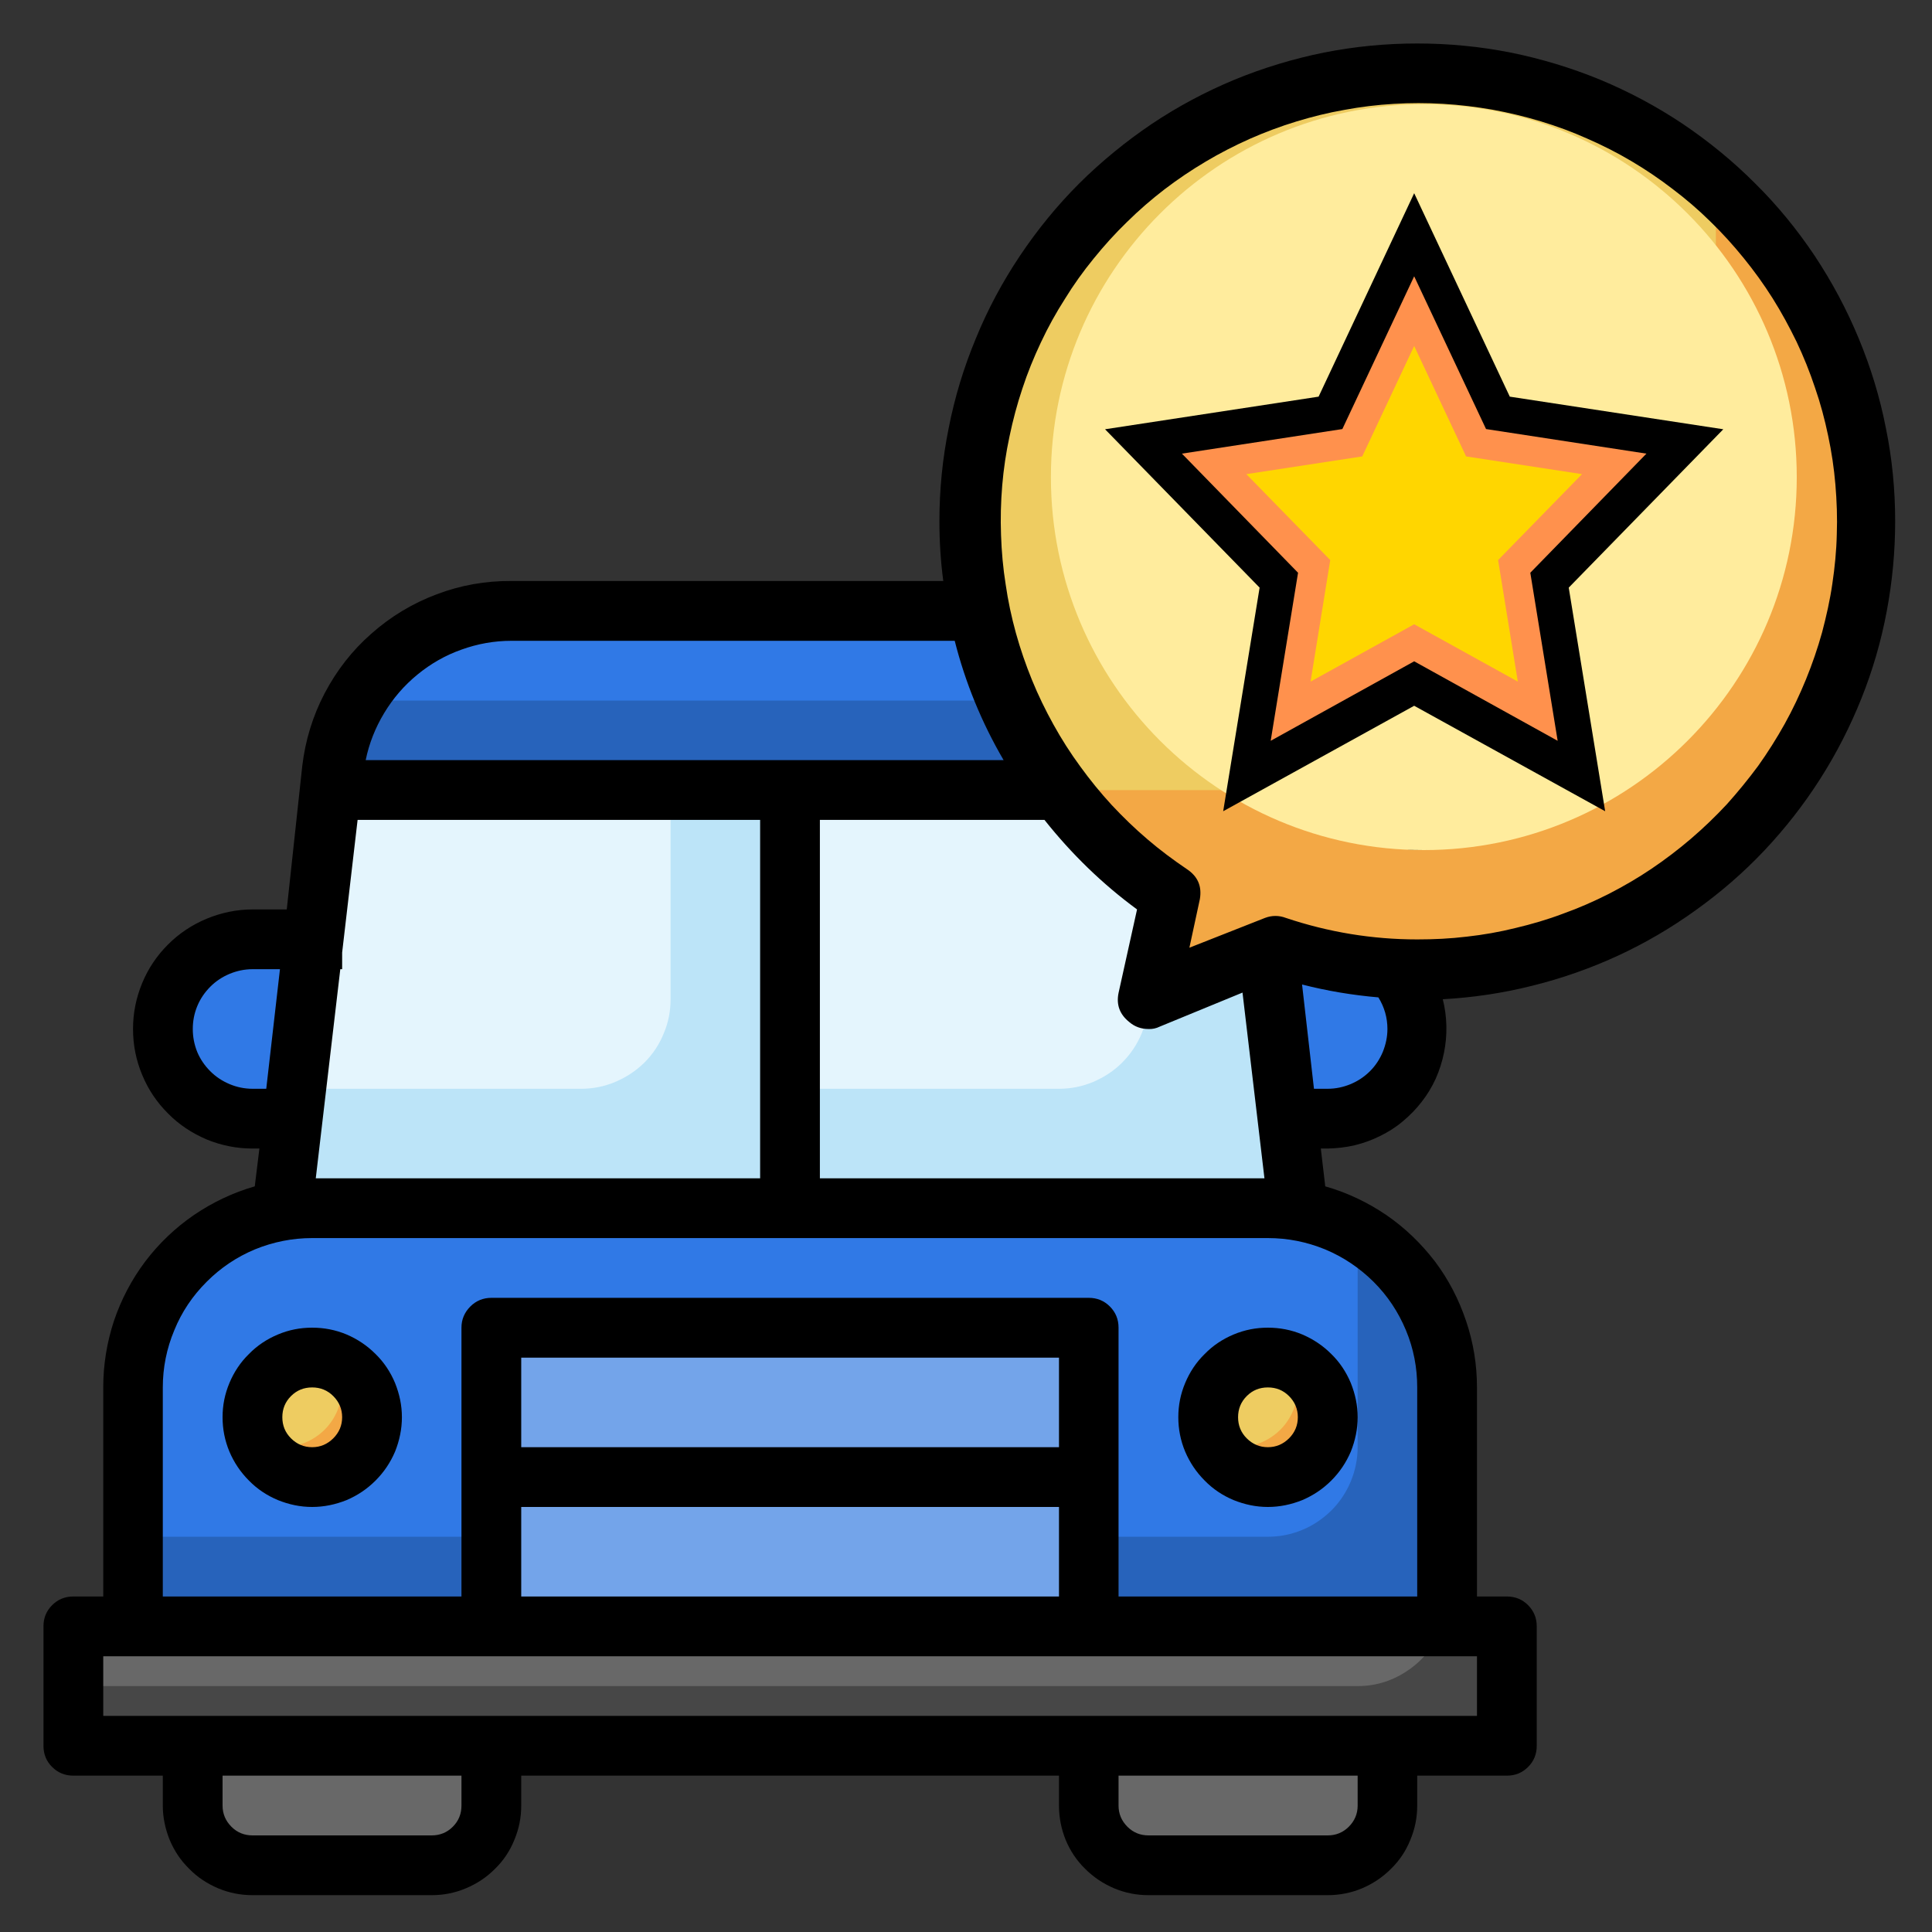 <svg xmlns="http://www.w3.org/2000/svg" xmlns:xlink="http://www.w3.org/1999/xlink" width="50" zoomAndPan="magnify" viewBox="0 0 37.5 37.5" height="50" preserveAspectRatio="xMidYMid meet" version="1.0"><rect x="0" y="0" width="37.5" height="37.5" fill="#333333" stroke="none"/><defs><clipPath id="de22ebed2f"><path d="M 18 1 L 36.844 1 L 36.844 20 L 18 20 Z M 18 1 " clip-rule="nonzero"/></clipPath><clipPath id="8723e31c1d"><path d="M 3 33 L 10 33 L 10 36.844 L 3 36.844 Z M 3 33 " clip-rule="nonzero"/></clipPath><clipPath id="80915249f9"><path d="M 21 33 L 27 33 L 27 36.844 L 21 36.844 Z M 21 33 " clip-rule="nonzero"/></clipPath><clipPath id="2e663d85d2"><path d="M 0.844 0.844 L 36.844 0.844 L 36.844 36.844 L 0.844 36.844 Z M 0.844 0.844 " clip-rule="nonzero"/></clipPath><clipPath id="0c85c759ae"><path d="M 20.398 2.023 L 34.875 2.023 L 34.875 16.5 L 20.398 16.5 Z M 20.398 2.023 " clip-rule="nonzero"/></clipPath><clipPath id="29b1532061"><path d="M 27.637 2.023 C 23.641 2.023 20.398 5.266 20.398 9.262 C 20.398 13.258 23.641 16.5 27.637 16.5 C 31.633 16.5 34.875 13.258 34.875 9.262 C 34.875 5.266 31.633 2.023 27.637 2.023 Z M 27.637 2.023 " clip-rule="nonzero"/></clipPath><clipPath id="9a03d84ae4"><path d="M 21.449 3.75 L 33.449 3.75 L 33.449 15.75 L 21.449 15.75 Z M 21.449 3.75 " clip-rule="nonzero"/></clipPath></defs><path fill="#bce4f8" d="M 6.059 23.453 L 24.609 23.453 C 24.805 23.453 25 23.473 25.191 23.508 L 24.199 14.934 C 24.148 14.508 24.027 14.105 23.828 13.727 C 23.629 13.348 23.371 13.016 23.051 12.73 C 22.727 12.445 22.367 12.23 21.965 12.078 C 21.562 11.93 21.148 11.855 20.723 11.855 L 9.926 11.855 C 9.5 11.855 9.082 11.93 8.684 12.078 C 8.281 12.23 7.918 12.445 7.598 12.73 C 7.277 13.016 7.02 13.348 6.82 13.727 C 6.621 14.105 6.496 14.508 6.449 14.934 L 5.531 23.496 C 5.707 23.469 5.883 23.453 6.059 23.453 Z M 6.059 23.453 " fill-opacity="1" fill-rule="nonzero"/><path fill="#3079e6" d="M 6.105 18.234 L 4.902 18.234 C 4.672 18.234 4.449 18.277 4.234 18.367 C 4.023 18.453 3.832 18.582 3.672 18.742 C 3.508 18.906 3.383 19.094 3.293 19.309 C 3.207 19.52 3.16 19.742 3.16 19.973 C 3.16 20.203 3.207 20.426 3.293 20.637 C 3.383 20.852 3.508 21.039 3.672 21.203 C 3.832 21.367 4.023 21.492 4.234 21.578 C 4.449 21.668 4.672 21.711 4.902 21.711 L 5.723 21.711 Z M 6.105 18.234 " fill-opacity="1" fill-rule="nonzero"/><path fill="#3079e6" d="M 25.77 18.234 L 24.609 18.234 L 25.016 21.711 L 25.77 21.711 C 26 21.711 26.223 21.668 26.438 21.578 C 26.648 21.492 26.836 21.367 27 21.203 C 27.164 21.039 27.289 20.852 27.375 20.637 C 27.465 20.426 27.508 20.203 27.508 19.973 C 27.508 19.742 27.465 19.52 27.375 19.309 C 27.289 19.094 27.164 18.906 27 18.742 C 26.836 18.582 26.648 18.453 26.438 18.367 C 26.223 18.277 26 18.234 25.77 18.234 Z M 25.77 18.234 " fill-opacity="1" fill-rule="nonzero"/><path fill="#e4f5fd" d="M 22.293 19.395 L 22.293 12.234 C 21.805 11.988 21.289 11.863 20.742 11.855 L 15.336 11.855 L 15.336 21.133 L 20.555 21.133 C 20.785 21.133 21.004 21.09 21.219 21 C 21.43 20.91 21.621 20.785 21.781 20.625 C 21.945 20.461 22.07 20.273 22.16 20.059 C 22.246 19.848 22.293 19.625 22.293 19.395 Z M 22.293 19.395 " fill-opacity="1" fill-rule="nonzero"/><path fill="#e4f5fd" d="M 11.277 21.133 C 11.508 21.133 11.73 21.09 11.941 21 C 12.156 20.91 12.344 20.785 12.508 20.625 C 12.672 20.461 12.797 20.273 12.883 20.059 C 12.973 19.848 13.016 19.625 13.016 19.395 L 13.016 11.855 L 9.926 11.855 C 9.5 11.855 9.082 11.93 8.684 12.078 C 8.281 12.23 7.918 12.445 7.598 12.73 C 7.277 13.016 7.02 13.348 6.82 13.727 C 6.621 14.105 6.496 14.508 6.449 14.934 L 5.789 21.133 Z M 11.277 21.133 " fill-opacity="1" fill-rule="nonzero"/><path fill="#2763bb" d="M 9.926 11.855 C 9.5 11.855 9.082 11.93 8.684 12.078 C 8.281 12.23 7.918 12.445 7.598 12.73 C 7.277 13.016 7.02 13.348 6.82 13.727 C 6.621 14.105 6.496 14.508 6.449 14.934 L 6.402 15.336 L 24.25 15.336 L 24.199 14.934 C 24.148 14.508 24.027 14.105 23.828 13.727 C 23.629 13.348 23.371 13.016 23.051 12.73 C 22.727 12.445 22.367 12.23 21.965 12.078 C 21.562 11.93 21.148 11.855 20.723 11.855 Z M 9.926 11.855 " fill-opacity="1" fill-rule="nonzero"/><path fill="#3079e6" d="M 19.395 13.598 C 19.621 13.598 19.84 13.555 20.051 13.469 C 20.262 13.383 20.449 13.258 20.609 13.098 C 20.773 12.941 20.898 12.754 20.992 12.547 C 21.082 12.336 21.129 12.121 21.133 11.891 C 21.004 11.891 20.883 11.855 20.75 11.855 L 9.926 11.855 C 9.309 11.859 8.73 12.016 8.191 12.324 C 7.656 12.637 7.234 13.059 6.922 13.598 Z M 19.395 13.598 " fill-opacity="1" fill-rule="nonzero"/><path fill="#2763bb" d="M 24.609 23.453 L 6.059 23.453 C 5.598 23.453 5.156 23.539 4.73 23.715 C 4.305 23.895 3.926 24.145 3.602 24.469 C 3.273 24.797 3.023 25.172 2.848 25.598 C 2.672 26.023 2.582 26.469 2.582 26.93 L 2.582 31.566 L 28.09 31.566 L 28.09 26.93 C 28.09 26.469 28 26.023 27.824 25.598 C 27.648 25.172 27.395 24.797 27.07 24.469 C 26.742 24.145 26.367 23.895 25.941 23.715 C 25.516 23.539 25.07 23.453 24.609 23.453 Z M 24.609 23.453 " fill-opacity="1" fill-rule="nonzero"/><path fill="#3079e6" d="M 24.609 29.828 C 24.84 29.828 25.062 29.785 25.277 29.695 C 25.488 29.609 25.676 29.48 25.84 29.32 C 26.004 29.156 26.129 28.969 26.219 28.754 C 26.305 28.543 26.352 28.32 26.352 28.09 L 26.352 23.922 C 25.812 23.609 25.234 23.453 24.609 23.453 L 6.059 23.453 C 5.598 23.453 5.156 23.539 4.73 23.715 C 4.305 23.895 3.926 24.145 3.602 24.469 C 3.273 24.797 3.023 25.172 2.848 25.598 C 2.672 26.023 2.582 26.469 2.582 26.93 L 2.582 29.828 Z M 24.609 29.828 " fill-opacity="1" fill-rule="nonzero"/><g clip-path="url(#de22ebed2f)"><path fill="#f3a845" d="M 27.508 1.422 C 26.574 1.422 25.664 1.57 24.777 1.863 C 23.887 2.156 23.07 2.582 22.32 3.141 C 21.57 3.699 20.926 4.359 20.391 5.125 C 19.852 5.891 19.449 6.723 19.18 7.617 C 18.914 8.512 18.793 9.43 18.816 10.363 C 18.844 11.297 19.016 12.203 19.336 13.082 C 19.656 13.961 20.102 14.77 20.684 15.504 C 21.262 16.238 21.941 16.859 22.723 17.375 L 22.293 19.395 L 24.773 18.367 C 25.371 18.566 25.984 18.699 26.609 18.766 C 27.238 18.832 27.863 18.828 28.488 18.762 C 29.117 18.691 29.727 18.555 30.324 18.352 C 30.922 18.148 31.488 17.883 32.027 17.555 C 32.566 17.23 33.062 16.848 33.52 16.414 C 33.977 15.98 34.383 15.5 34.734 14.98 C 35.086 14.457 35.379 13.902 35.609 13.316 C 35.84 12.73 36.008 12.125 36.109 11.504 C 36.207 10.883 36.242 10.258 36.207 9.629 C 36.168 9 36.066 8.379 35.898 7.773 C 35.727 7.168 35.492 6.586 35.199 6.027 C 34.902 5.473 34.547 4.953 34.141 4.477 C 33.73 3.996 33.273 3.566 32.773 3.184 C 32.27 2.805 31.734 2.484 31.16 2.219 C 30.586 1.957 29.992 1.758 29.379 1.621 C 28.762 1.488 28.141 1.422 27.508 1.422 Z M 27.508 1.422 " fill-opacity="1" fill-rule="nonzero"/></g><path fill="#eecc61" d="M 27.508 1.422 C 26.703 1.422 25.91 1.531 25.133 1.754 C 24.355 1.973 23.625 2.297 22.938 2.723 C 22.25 3.145 21.637 3.656 21.09 4.25 C 20.547 4.848 20.094 5.508 19.73 6.23 C 19.371 6.953 19.113 7.711 18.965 8.504 C 18.816 9.297 18.777 10.094 18.848 10.898 C 18.922 11.703 19.102 12.48 19.391 13.234 C 19.68 13.988 20.066 14.688 20.555 15.336 L 29.828 15.336 C 30.289 15.336 30.734 15.246 31.16 15.07 C 31.586 14.895 31.961 14.645 32.289 14.316 C 32.613 13.992 32.863 13.613 33.043 13.188 C 33.219 12.762 33.305 12.32 33.305 11.855 L 33.305 3.648 C 32.512 2.934 31.613 2.383 30.613 1.996 C 29.613 1.613 28.578 1.422 27.508 1.422 Z M 27.508 1.422 " fill-opacity="1" fill-rule="nonzero"/><path fill="#fce79c" d="M 22.871 6.059 L 29.828 6.059 C 29.98 6.059 30.129 6.09 30.273 6.148 C 30.414 6.207 30.539 6.289 30.648 6.398 C 30.758 6.508 30.84 6.633 30.898 6.777 C 30.957 6.918 30.988 7.066 30.988 7.219 L 30.988 10.699 C 30.988 10.852 30.957 11 30.898 11.141 C 30.84 11.285 30.758 11.41 30.648 11.516 C 30.539 11.625 30.414 11.711 30.273 11.77 C 30.129 11.828 29.98 11.855 29.828 11.855 L 22.871 11.855 C 22.719 11.855 22.57 11.828 22.43 11.77 C 22.285 11.711 22.16 11.625 22.051 11.516 C 21.941 11.41 21.859 11.285 21.801 11.141 C 21.742 11 21.711 10.852 21.711 10.699 L 21.711 7.219 C 21.711 7.066 21.742 6.918 21.801 6.777 C 21.859 6.633 21.941 6.508 22.051 6.398 C 22.16 6.289 22.285 6.207 22.43 6.148 C 22.57 6.09 22.719 6.059 22.871 6.059 Z M 22.871 6.059 " fill-opacity="1" fill-rule="nonzero"/><path fill="#ffffff" d="M 23.453 7.801 L 23.453 7.219 C 23.453 6.758 23.539 6.316 23.715 5.887 C 23.895 5.461 24.145 5.086 24.469 4.762 C 24.797 4.434 25.172 4.184 25.598 4.008 C 26.023 3.828 26.469 3.742 26.93 3.742 C 27.391 3.742 27.836 3.828 28.262 4.008 C 28.688 4.184 29.062 4.434 29.391 4.762 C 29.715 5.086 29.965 5.461 30.145 5.887 C 30.32 6.316 30.406 6.758 30.406 7.219 C 30.406 8.379 30 9.367 29.18 10.188 C 28.84 10.527 28.668 10.938 28.668 11.418 L 28.668 11.855 L 26.352 11.855 L 26.352 11.418 C 26.352 10.164 26.793 9.098 27.676 8.211 C 27.953 7.938 28.09 7.605 28.09 7.219 C 28.09 7.066 28.059 6.918 28 6.777 C 27.941 6.633 27.859 6.508 27.75 6.398 C 27.641 6.289 27.516 6.207 27.375 6.148 C 27.23 6.09 27.082 6.059 26.93 6.059 C 26.777 6.059 26.629 6.09 26.484 6.148 C 26.344 6.207 26.219 6.289 26.109 6.398 C 26 6.508 25.918 6.633 25.859 6.777 C 25.801 6.918 25.77 7.066 25.77 7.219 L 25.77 7.801 Z M 23.453 7.801 " fill-opacity="1" fill-rule="nonzero"/><path fill="#ffffff" d="M 28.668 14.754 C 28.668 14.91 28.641 15.059 28.582 15.199 C 28.523 15.34 28.438 15.469 28.328 15.574 C 28.219 15.684 28.094 15.77 27.953 15.828 C 27.812 15.887 27.664 15.914 27.508 15.914 C 27.355 15.914 27.207 15.887 27.066 15.828 C 26.922 15.77 26.797 15.684 26.691 15.574 C 26.582 15.469 26.496 15.34 26.438 15.199 C 26.379 15.059 26.352 14.91 26.352 14.754 C 26.352 14.602 26.379 14.453 26.438 14.312 C 26.496 14.172 26.582 14.043 26.691 13.938 C 26.797 13.828 26.922 13.742 27.066 13.684 C 27.207 13.625 27.355 13.598 27.508 13.598 C 27.664 13.598 27.812 13.625 27.953 13.684 C 28.094 13.742 28.219 13.828 28.328 13.938 C 28.438 14.043 28.523 14.172 28.582 14.312 C 28.641 14.453 28.668 14.602 28.668 14.754 Z M 28.668 14.754 " fill-opacity="1" fill-rule="nonzero"/><path fill="#474747" d="M 1.422 31.566 L 29.25 31.566 L 29.25 33.887 L 1.422 33.887 Z M 1.422 31.566 " fill-opacity="1" fill-rule="nonzero"/><path fill="#f3a845" d="M 25.77 27.508 C 25.77 27.664 25.742 27.812 25.684 27.953 C 25.625 28.094 25.539 28.219 25.43 28.328 C 25.32 28.438 25.195 28.523 25.055 28.582 C 24.914 28.641 24.766 28.668 24.609 28.668 C 24.457 28.668 24.309 28.641 24.168 28.582 C 24.023 28.523 23.898 28.438 23.789 28.328 C 23.684 28.219 23.598 28.094 23.539 27.953 C 23.48 27.812 23.453 27.664 23.453 27.508 C 23.453 27.355 23.48 27.207 23.539 27.066 C 23.598 26.922 23.684 26.797 23.789 26.691 C 23.898 26.582 24.023 26.496 24.168 26.438 C 24.309 26.379 24.457 26.352 24.609 26.352 C 24.766 26.352 24.914 26.379 25.055 26.438 C 25.195 26.496 25.32 26.582 25.43 26.691 C 25.539 26.797 25.625 26.922 25.684 27.066 C 25.742 27.207 25.77 27.355 25.77 27.508 Z M 25.77 27.508 " fill-opacity="1" fill-rule="nonzero"/><path fill="#73a4ea" d="M 9.539 25.77 L 21.133 25.77 L 21.133 31.566 L 9.539 31.566 Z M 9.539 25.77 " fill-opacity="1" fill-rule="nonzero"/><g clip-path="url(#8723e31c1d)"><path fill="#686868" d="M 3.742 33.887 L 3.742 35.047 C 3.742 35.199 3.77 35.348 3.828 35.488 C 3.887 35.633 3.973 35.758 4.082 35.867 C 4.191 35.973 4.316 36.059 4.457 36.117 C 4.598 36.176 4.746 36.203 4.902 36.203 L 8.379 36.203 C 8.531 36.203 8.68 36.176 8.824 36.117 C 8.965 36.059 9.09 35.973 9.199 35.867 C 9.309 35.758 9.391 35.633 9.449 35.488 C 9.508 35.348 9.539 35.199 9.539 35.047 L 9.539 33.887 Z M 3.742 33.887 " fill-opacity="1" fill-rule="nonzero"/></g><g clip-path="url(#80915249f9)"><path fill="#686868" d="M 21.133 33.887 L 21.133 35.047 C 21.133 35.199 21.16 35.348 21.223 35.488 C 21.281 35.633 21.363 35.758 21.473 35.867 C 21.582 35.973 21.707 36.059 21.848 36.117 C 21.992 36.176 22.137 36.203 22.293 36.203 L 25.77 36.203 C 25.926 36.203 26.07 36.176 26.215 36.117 C 26.355 36.059 26.48 35.973 26.59 35.867 C 26.699 35.758 26.781 35.633 26.84 35.488 C 26.898 35.348 26.93 35.199 26.93 35.047 L 26.93 33.887 Z M 21.133 33.887 " fill-opacity="1" fill-rule="nonzero"/></g><path fill="#686868" d="M 1.422 31.566 L 1.422 32.727 L 26.352 32.727 C 26.719 32.727 27.051 32.617 27.352 32.406 C 27.652 32.195 27.863 31.914 27.984 31.566 Z M 1.422 31.566 " fill-opacity="1" fill-rule="nonzero"/><path fill="#eecc61" d="M 24.609 26.352 C 24.508 26.352 24.41 26.363 24.312 26.391 C 24.215 26.418 24.121 26.457 24.035 26.508 C 23.945 26.559 23.867 26.621 23.793 26.691 C 23.723 26.766 23.664 26.844 23.613 26.934 C 23.562 27.02 23.523 27.113 23.496 27.211 C 23.473 27.309 23.457 27.41 23.457 27.512 C 23.457 27.613 23.473 27.711 23.5 27.809 C 23.523 27.91 23.562 28 23.613 28.09 L 24.031 28.09 C 24.184 28.09 24.332 28.059 24.477 28 C 24.617 27.941 24.742 27.859 24.852 27.75 C 24.961 27.641 25.043 27.516 25.102 27.375 C 25.16 27.23 25.191 27.082 25.191 26.93 L 25.191 26.512 C 25.012 26.406 24.82 26.352 24.609 26.352 Z M 24.609 26.352 " fill-opacity="1" fill-rule="nonzero"/><path fill="#f3a845" d="M 7.219 27.508 C 7.219 27.664 7.191 27.812 7.133 27.953 C 7.074 28.094 6.988 28.219 6.879 28.328 C 6.77 28.438 6.645 28.523 6.504 28.582 C 6.363 28.641 6.215 28.668 6.059 28.668 C 5.906 28.668 5.758 28.641 5.617 28.582 C 5.473 28.523 5.348 28.438 5.238 28.328 C 5.133 28.219 5.047 28.094 4.988 27.953 C 4.93 27.812 4.902 27.664 4.902 27.508 C 4.902 27.355 4.93 27.207 4.988 27.066 C 5.047 26.922 5.133 26.797 5.238 26.691 C 5.348 26.582 5.473 26.496 5.617 26.438 C 5.758 26.379 5.906 26.352 6.059 26.352 C 6.215 26.352 6.363 26.379 6.504 26.438 C 6.645 26.496 6.77 26.582 6.879 26.691 C 6.988 26.797 7.074 26.922 7.133 27.066 C 7.191 27.207 7.219 27.355 7.219 27.508 Z M 7.219 27.508 " fill-opacity="1" fill-rule="nonzero"/><path fill="#eecc61" d="M 6.059 26.352 C 5.957 26.352 5.859 26.363 5.762 26.391 C 5.664 26.418 5.57 26.457 5.484 26.508 C 5.395 26.559 5.316 26.621 5.242 26.691 C 5.172 26.766 5.113 26.844 5.062 26.934 C 5.012 27.02 4.973 27.113 4.945 27.211 C 4.922 27.309 4.906 27.41 4.906 27.512 C 4.906 27.613 4.922 27.711 4.949 27.809 C 4.973 27.91 5.012 28 5.062 28.09 L 5.48 28.09 C 5.633 28.09 5.781 28.059 5.926 28 C 6.066 27.941 6.191 27.859 6.301 27.75 C 6.41 27.641 6.492 27.516 6.551 27.375 C 6.609 27.23 6.641 27.082 6.641 26.93 L 6.641 26.512 C 6.461 26.406 6.27 26.352 6.059 26.352 Z M 6.059 26.352 " fill-opacity="1" fill-rule="nonzero"/><path fill="#000000" d="M 6.059 25.77 C 5.828 25.77 5.609 25.812 5.395 25.902 C 5.18 25.992 4.992 26.117 4.832 26.281 C 4.668 26.441 4.543 26.629 4.453 26.844 C 4.363 27.059 4.32 27.277 4.32 27.508 C 4.32 27.738 4.363 27.961 4.453 28.176 C 4.543 28.387 4.668 28.574 4.832 28.738 C 4.992 28.902 5.18 29.027 5.395 29.117 C 5.609 29.203 5.828 29.25 6.059 29.25 C 6.289 29.25 6.512 29.203 6.727 29.117 C 6.938 29.027 7.125 28.902 7.289 28.738 C 7.453 28.574 7.578 28.387 7.668 28.176 C 7.754 27.961 7.801 27.738 7.801 27.508 C 7.801 27.277 7.754 27.059 7.668 26.844 C 7.578 26.629 7.453 26.441 7.289 26.281 C 7.125 26.117 6.938 25.992 6.727 25.902 C 6.512 25.812 6.289 25.77 6.059 25.77 Z M 6.059 28.09 C 5.898 28.09 5.762 28.031 5.648 27.918 C 5.535 27.805 5.48 27.668 5.48 27.508 C 5.48 27.348 5.535 27.211 5.648 27.098 C 5.762 26.984 5.898 26.93 6.059 26.93 C 6.219 26.93 6.355 26.984 6.469 27.098 C 6.582 27.211 6.641 27.348 6.641 27.508 C 6.641 27.668 6.582 27.805 6.469 27.918 C 6.355 28.031 6.219 28.09 6.059 28.09 Z M 6.059 28.09 " fill-opacity="1" fill-rule="nonzero"/><path fill="#000000" d="M 22.871 27.508 C 22.871 27.738 22.914 27.961 23.004 28.176 C 23.094 28.387 23.219 28.574 23.383 28.738 C 23.543 28.902 23.73 29.027 23.945 29.117 C 24.16 29.203 24.379 29.25 24.609 29.25 C 24.84 29.25 25.062 29.203 25.277 29.117 C 25.488 29.027 25.676 28.902 25.84 28.738 C 26.004 28.574 26.129 28.387 26.219 28.176 C 26.305 27.961 26.352 27.738 26.352 27.508 C 26.352 27.277 26.305 27.059 26.219 26.844 C 26.129 26.629 26.004 26.441 25.84 26.281 C 25.676 26.117 25.488 25.992 25.277 25.902 C 25.062 25.812 24.84 25.77 24.609 25.77 C 24.379 25.77 24.16 25.812 23.945 25.902 C 23.73 25.992 23.543 26.117 23.383 26.281 C 23.219 26.441 23.094 26.629 23.004 26.844 C 22.914 27.059 22.871 27.277 22.871 27.508 Z M 25.191 27.508 C 25.191 27.668 25.133 27.805 25.02 27.918 C 24.906 28.031 24.77 28.09 24.609 28.09 C 24.449 28.09 24.312 28.031 24.199 27.918 C 24.086 27.805 24.031 27.668 24.031 27.508 C 24.031 27.348 24.086 27.211 24.199 27.098 C 24.312 26.984 24.449 26.93 24.609 26.93 C 24.77 26.93 24.906 26.984 25.02 27.098 C 25.133 27.211 25.191 27.348 25.191 27.508 Z M 25.191 27.508 " fill-opacity="1" fill-rule="nonzero"/><g clip-path="url(#2e663d85d2)"><path fill="#000000" d="M 36.785 10.117 C 36.785 9.508 36.727 8.906 36.605 8.309 C 36.488 7.711 36.312 7.133 36.078 6.57 C 35.844 6.004 35.559 5.473 35.223 4.965 C 34.883 4.457 34.5 3.988 34.066 3.559 C 33.637 3.129 33.168 2.746 32.664 2.406 C 32.156 2.066 31.621 1.781 31.059 1.547 C 30.496 1.316 29.918 1.141 29.32 1.02 C 28.723 0.902 28.117 0.844 27.508 0.844 C 26.898 0.844 26.297 0.902 25.699 1.02 C 25.102 1.141 24.523 1.316 23.961 1.547 C 23.398 1.781 22.863 2.066 22.355 2.406 C 21.852 2.746 21.383 3.129 20.949 3.559 C 20.52 3.988 20.137 4.457 19.797 4.965 C 19.457 5.473 19.172 6.004 18.941 6.57 C 18.707 7.133 18.531 7.711 18.414 8.309 C 18.293 8.906 18.234 9.508 18.234 10.117 C 18.234 10.508 18.258 10.895 18.309 11.277 L 9.926 11.277 C 9.426 11.273 8.941 11.359 8.477 11.535 C 8.008 11.711 7.586 11.965 7.211 12.297 C 6.836 12.625 6.535 13.012 6.301 13.457 C 6.07 13.898 5.926 14.371 5.867 14.867 L 5.566 17.652 L 4.902 17.652 C 4.594 17.652 4.297 17.715 4.012 17.832 C 3.73 17.949 3.477 18.117 3.262 18.332 C 3.043 18.551 2.875 18.801 2.758 19.086 C 2.641 19.371 2.582 19.664 2.582 19.973 C 2.582 20.281 2.641 20.578 2.758 20.859 C 2.875 21.145 3.043 21.395 3.262 21.613 C 3.477 21.832 3.73 21.996 4.012 22.117 C 4.297 22.234 4.594 22.293 4.902 22.293 L 5.035 22.293 L 4.945 23.027 C 4.523 23.148 4.129 23.336 3.766 23.582 C 3.402 23.832 3.086 24.133 2.82 24.484 C 2.555 24.836 2.352 25.223 2.211 25.641 C 2.074 26.059 2.004 26.488 2.004 26.93 L 2.004 30.988 L 1.422 30.988 C 1.262 30.988 1.125 31.043 1.012 31.156 C 0.898 31.27 0.844 31.406 0.844 31.566 L 0.844 33.887 C 0.844 34.047 0.898 34.184 1.012 34.297 C 1.125 34.41 1.262 34.465 1.422 34.465 L 3.16 34.465 L 3.16 35.047 C 3.16 35.277 3.207 35.496 3.293 35.711 C 3.383 35.926 3.508 36.113 3.672 36.273 C 3.832 36.438 4.023 36.562 4.234 36.652 C 4.449 36.742 4.672 36.785 4.902 36.785 L 8.379 36.785 C 8.609 36.785 8.832 36.742 9.043 36.652 C 9.258 36.562 9.445 36.438 9.609 36.273 C 9.773 36.113 9.898 35.926 9.984 35.711 C 10.074 35.496 10.117 35.277 10.117 35.047 L 10.117 34.465 L 20.555 34.465 L 20.555 35.047 C 20.555 35.277 20.598 35.496 20.684 35.711 C 20.773 35.926 20.898 36.113 21.062 36.273 C 21.227 36.438 21.414 36.562 21.625 36.652 C 21.84 36.742 22.062 36.785 22.293 36.785 L 25.77 36.785 C 26 36.785 26.223 36.742 26.438 36.652 C 26.648 36.562 26.836 36.438 27 36.273 C 27.164 36.113 27.289 35.926 27.375 35.711 C 27.465 35.496 27.508 35.277 27.508 35.047 L 27.508 34.465 L 29.25 34.465 C 29.41 34.465 29.547 34.41 29.66 34.297 C 29.773 34.184 29.828 34.047 29.828 33.887 L 29.828 31.566 C 29.828 31.406 29.773 31.27 29.66 31.156 C 29.547 31.043 29.41 30.988 29.25 30.988 L 28.668 30.988 L 28.668 26.93 C 28.668 26.488 28.598 26.059 28.457 25.641 C 28.316 25.223 28.117 24.836 27.852 24.484 C 27.582 24.133 27.27 23.832 26.906 23.582 C 26.543 23.336 26.148 23.148 25.723 23.027 L 25.637 22.293 L 25.77 22.293 C 25.945 22.289 26.121 22.27 26.293 22.23 C 26.465 22.188 26.629 22.129 26.785 22.051 C 26.945 21.973 27.094 21.879 27.227 21.766 C 27.363 21.652 27.488 21.527 27.594 21.387 C 27.703 21.25 27.793 21.098 27.867 20.938 C 27.938 20.777 27.992 20.609 28.027 20.438 C 28.062 20.266 28.078 20.09 28.074 19.914 C 28.07 19.738 28.047 19.562 28.004 19.395 C 28.59 19.363 29.168 19.277 29.742 19.133 C 30.312 18.992 30.867 18.797 31.402 18.551 C 31.934 18.305 32.441 18.008 32.918 17.664 C 33.398 17.32 33.84 16.938 34.246 16.508 C 34.648 16.082 35.012 15.617 35.328 15.121 C 35.645 14.625 35.91 14.105 36.129 13.559 C 36.348 13.012 36.512 12.449 36.621 11.867 C 36.73 11.289 36.785 10.707 36.785 10.117 Z M 9.926 12.438 L 18.531 12.438 C 18.738 13.254 19.055 14.027 19.48 14.754 L 7.098 14.754 C 7.164 14.43 7.285 14.125 7.457 13.84 C 7.629 13.555 7.844 13.305 8.102 13.094 C 8.359 12.883 8.645 12.719 8.957 12.609 C 9.27 12.496 9.594 12.438 9.926 12.438 Z M 21.922 19.84 C 22.027 19.93 22.152 19.973 22.293 19.973 C 22.367 19.977 22.441 19.961 22.512 19.926 L 24.117 19.266 L 24.543 22.871 L 15.914 22.871 L 15.914 15.914 L 20.273 15.914 C 20.797 16.574 21.395 17.156 22.07 17.652 L 21.711 19.273 C 21.664 19.504 21.734 19.691 21.922 19.84 Z M 6.605 18.812 L 6.641 18.812 L 6.641 18.488 L 6.941 15.914 L 14.754 15.914 L 14.754 22.871 L 6.129 22.871 Z M 4.902 21.133 C 4.746 21.133 4.598 21.102 4.457 21.043 C 4.316 20.984 4.191 20.902 4.082 20.793 C 3.973 20.684 3.887 20.559 3.828 20.418 C 3.77 20.273 3.742 20.125 3.742 19.973 C 3.742 19.82 3.77 19.672 3.828 19.531 C 3.887 19.387 3.973 19.262 4.082 19.152 C 4.191 19.043 4.316 18.961 4.457 18.902 C 4.598 18.844 4.746 18.812 4.902 18.812 L 5.434 18.812 L 5.168 21.133 Z M 8.957 35.047 C 8.957 35.207 8.902 35.344 8.789 35.457 C 8.676 35.57 8.539 35.625 8.379 35.625 L 4.902 35.625 C 4.742 35.625 4.605 35.57 4.492 35.457 C 4.379 35.344 4.32 35.207 4.32 35.047 L 4.32 34.465 L 8.957 34.465 Z M 26.352 35.047 C 26.352 35.207 26.293 35.344 26.18 35.457 C 26.066 35.57 25.93 35.625 25.77 35.625 L 22.293 35.625 C 22.133 35.625 21.996 35.57 21.883 35.457 C 21.77 35.344 21.711 35.207 21.711 35.047 L 21.711 34.465 L 26.352 34.465 Z M 28.668 33.305 L 2.004 33.305 L 2.004 32.148 L 28.668 32.148 Z M 20.555 28.09 L 10.117 28.09 L 10.117 26.352 L 20.555 26.352 Z M 10.117 29.25 L 20.555 29.25 L 20.555 30.988 L 10.117 30.988 Z M 27.508 26.93 L 27.508 30.988 L 21.711 30.988 L 21.711 25.77 C 21.711 25.609 21.656 25.473 21.543 25.359 C 21.43 25.246 21.293 25.191 21.133 25.191 L 9.539 25.191 C 9.379 25.191 9.242 25.246 9.129 25.359 C 9.016 25.473 8.957 25.609 8.957 25.77 L 8.957 30.988 L 3.16 30.988 L 3.16 26.93 C 3.16 26.547 3.234 26.176 3.383 25.82 C 3.527 25.465 3.738 25.152 4.012 24.879 C 4.281 24.609 4.594 24.398 4.949 24.25 C 5.305 24.105 5.676 24.031 6.059 24.031 L 24.609 24.031 C 24.996 24.031 25.363 24.105 25.719 24.25 C 26.074 24.398 26.387 24.609 26.66 24.879 C 26.934 25.152 27.141 25.465 27.289 25.82 C 27.438 26.176 27.508 26.547 27.508 26.93 Z M 25.77 21.133 L 25.504 21.133 L 25.273 19.109 C 25.758 19.234 26.254 19.316 26.754 19.359 C 26.871 19.547 26.93 19.754 26.93 19.973 C 26.93 20.125 26.898 20.273 26.84 20.418 C 26.781 20.559 26.699 20.684 26.59 20.793 C 26.48 20.902 26.355 20.984 26.215 21.043 C 26.07 21.102 25.926 21.133 25.77 21.133 Z M 27.508 18.234 C 26.637 18.234 25.785 18.094 24.957 17.816 C 24.824 17.766 24.688 17.766 24.555 17.816 L 23.086 18.395 L 23.289 17.453 C 23.332 17.203 23.25 17.012 23.039 16.871 C 22.773 16.691 22.516 16.5 22.27 16.289 C 22.027 16.082 21.797 15.859 21.578 15.625 C 21.359 15.387 21.156 15.137 20.969 14.879 C 20.777 14.617 20.605 14.348 20.449 14.066 C 20.293 13.785 20.152 13.496 20.031 13.199 C 19.91 12.902 19.805 12.598 19.719 12.289 C 19.633 11.977 19.566 11.664 19.52 11.344 C 19.469 11.027 19.441 10.707 19.43 10.387 C 19.418 10.066 19.426 9.746 19.453 9.422 C 19.48 9.102 19.527 8.785 19.594 8.473 C 19.66 8.156 19.742 7.848 19.844 7.543 C 19.945 7.234 20.066 6.938 20.203 6.648 C 20.34 6.355 20.496 6.074 20.668 5.805 C 20.836 5.531 21.023 5.27 21.227 5.02 C 21.43 4.77 21.645 4.531 21.875 4.309 C 22.105 4.082 22.348 3.871 22.602 3.676 C 22.859 3.48 23.125 3.301 23.402 3.137 C 23.676 2.973 23.961 2.828 24.258 2.695 C 24.551 2.566 24.852 2.453 25.16 2.359 C 25.465 2.266 25.777 2.188 26.094 2.133 C 26.41 2.074 26.73 2.035 27.051 2.016 C 27.371 1.996 27.691 1.996 28.016 2.016 C 28.336 2.035 28.652 2.074 28.969 2.129 C 29.289 2.188 29.598 2.262 29.906 2.355 C 30.215 2.449 30.516 2.559 30.809 2.691 C 31.105 2.82 31.391 2.965 31.668 3.129 C 31.945 3.293 32.211 3.473 32.465 3.668 C 32.723 3.863 32.965 4.07 33.195 4.297 C 33.426 4.52 33.641 4.758 33.844 5.008 C 34.047 5.258 34.234 5.516 34.406 5.789 C 34.578 6.062 34.73 6.344 34.871 6.633 C 35.008 6.922 35.129 7.223 35.23 7.527 C 35.336 7.832 35.418 8.141 35.484 8.457 C 35.551 8.77 35.598 9.086 35.625 9.406 C 35.652 9.727 35.664 10.051 35.652 10.371 C 35.645 10.691 35.613 11.012 35.566 11.328 C 35.52 11.648 35.449 11.961 35.367 12.273 C 35.281 12.582 35.176 12.887 35.055 13.184 C 34.934 13.48 34.797 13.77 34.641 14.051 C 34.484 14.332 34.312 14.605 34.125 14.867 C 33.934 15.125 33.73 15.375 33.516 15.613 C 33.297 15.848 33.066 16.07 32.82 16.281 C 32.578 16.488 32.32 16.684 32.055 16.863 C 31.789 17.043 31.512 17.203 31.223 17.352 C 30.938 17.496 30.645 17.625 30.34 17.734 C 30.039 17.848 29.73 17.938 29.418 18.012 C 29.105 18.09 28.789 18.145 28.473 18.18 C 28.152 18.219 27.832 18.234 27.508 18.234 Z M 27.508 18.234 " fill-opacity="1" fill-rule="nonzero"/></g><path fill="#000000" d="M 26.93 3.16 C 26.664 3.16 26.398 3.188 26.137 3.238 C 25.875 3.293 25.621 3.367 25.375 3.469 C 25.129 3.574 24.898 3.699 24.676 3.844 C 24.453 3.992 24.25 4.16 24.059 4.352 C 23.871 4.539 23.703 4.742 23.555 4.965 C 23.406 5.188 23.281 5.422 23.18 5.668 C 23.078 5.914 23 6.168 22.949 6.43 C 22.898 6.688 22.871 6.953 22.871 7.219 L 22.871 7.801 C 22.871 7.961 22.93 8.098 23.043 8.211 C 23.156 8.324 23.293 8.379 23.453 8.379 L 25.77 8.379 C 25.93 8.379 26.066 8.324 26.18 8.211 C 26.293 8.098 26.352 7.961 26.352 7.801 L 26.352 7.219 C 26.352 7.059 26.406 6.922 26.52 6.809 C 26.633 6.695 26.77 6.641 26.93 6.641 C 27.09 6.641 27.227 6.695 27.34 6.809 C 27.453 6.922 27.508 7.059 27.508 7.219 C 27.508 7.445 27.43 7.637 27.273 7.801 C 26.789 8.277 26.418 8.832 26.156 9.457 C 25.898 10.086 25.77 10.738 25.77 11.418 L 25.77 11.855 C 25.77 12.016 25.828 12.152 25.941 12.266 C 26.055 12.379 26.191 12.438 26.352 12.438 L 28.668 12.438 C 28.828 12.438 28.965 12.379 29.078 12.266 C 29.191 12.152 29.25 12.016 29.25 11.855 L 29.25 11.418 C 29.25 11.098 29.363 10.824 29.59 10.598 C 30.039 10.152 30.383 9.633 30.625 9.047 C 30.867 8.461 30.988 7.852 30.988 7.219 C 30.988 6.953 30.961 6.688 30.91 6.43 C 30.859 6.168 30.781 5.914 30.68 5.668 C 30.578 5.422 30.453 5.188 30.305 4.965 C 30.156 4.742 29.988 4.539 29.801 4.352 C 29.609 4.16 29.406 3.992 29.184 3.844 C 28.961 3.699 28.73 3.574 28.484 3.469 C 28.238 3.367 27.984 3.293 27.723 3.238 C 27.461 3.188 27.195 3.16 26.93 3.16 Z M 28.766 9.777 C 28.352 10.191 28.125 10.691 28.09 11.277 L 26.93 11.277 C 26.965 10.238 27.352 9.352 28.09 8.617 C 28.477 8.23 28.672 7.766 28.668 7.219 C 28.668 6.988 28.625 6.766 28.535 6.555 C 28.449 6.34 28.324 6.152 28.16 5.988 C 27.996 5.828 27.809 5.699 27.594 5.613 C 27.383 5.523 27.16 5.48 26.93 5.48 C 26.699 5.48 26.477 5.523 26.266 5.613 C 26.051 5.699 25.863 5.828 25.699 5.988 C 25.535 6.152 25.41 6.34 25.324 6.555 C 25.234 6.766 25.191 6.988 25.191 7.219 L 24.031 7.219 C 24.031 6.836 24.105 6.465 24.25 6.109 C 24.398 5.754 24.609 5.441 24.879 5.168 C 25.152 4.898 25.465 4.688 25.82 4.543 C 26.176 4.395 26.547 4.32 26.93 4.32 C 27.312 4.32 27.684 4.395 28.039 4.543 C 28.395 4.688 28.707 4.898 28.98 5.168 C 29.25 5.441 29.461 5.754 29.609 6.109 C 29.754 6.465 29.828 6.836 29.828 7.219 C 29.832 8.219 29.477 9.07 28.766 9.777 Z M 28.766 9.777 " fill-opacity="1" fill-rule="nonzero"/><path fill="#000000" d="M 27.508 13.016 C 27.277 13.016 27.059 13.062 26.844 13.148 C 26.629 13.238 26.441 13.363 26.281 13.527 C 26.117 13.688 25.992 13.879 25.902 14.09 C 25.812 14.305 25.77 14.523 25.77 14.754 C 25.77 14.984 25.812 15.207 25.902 15.422 C 25.992 15.633 26.117 15.824 26.281 15.984 C 26.441 16.148 26.629 16.273 26.844 16.363 C 27.059 16.449 27.277 16.496 27.508 16.496 C 27.738 16.496 27.961 16.449 28.176 16.363 C 28.387 16.273 28.574 16.148 28.738 15.984 C 28.902 15.824 29.027 15.633 29.117 15.422 C 29.203 15.207 29.25 14.984 29.25 14.754 C 29.25 14.523 29.203 14.305 29.117 14.09 C 29.027 13.879 28.902 13.688 28.738 13.527 C 28.574 13.363 28.387 13.238 28.176 13.148 C 27.961 13.062 27.738 13.016 27.508 13.016 Z M 27.508 15.336 C 27.348 15.336 27.211 15.277 27.098 15.164 C 26.984 15.051 26.93 14.914 26.93 14.754 C 26.93 14.594 26.984 14.457 27.098 14.348 C 27.211 14.234 27.348 14.176 27.508 14.176 C 27.668 14.176 27.805 14.234 27.918 14.348 C 28.031 14.457 28.09 14.594 28.09 14.754 C 28.09 14.914 28.031 15.051 27.918 15.164 C 27.805 15.277 27.668 15.336 27.508 15.336 Z M 27.508 15.336 " fill-opacity="1" fill-rule="nonzero"/><g clip-path="url(#0c85c759ae)"><g clip-path="url(#29b1532061)"><path fill="#ffec9d" d="M 20.398 2.023 L 34.875 2.023 L 34.875 16.5 L 20.398 16.5 Z M 20.398 2.023 " fill-opacity="1" fill-rule="nonzero"/></g></g><g clip-path="url(#9a03d84ae4)"><path fill="#000000" d="M 27.449 3.75 L 29.305 7.699 L 33.449 8.332 L 30.449 11.406 L 31.156 15.746 L 27.449 13.699 L 23.742 15.746 L 24.449 11.406 L 21.449 8.332 L 25.594 7.699 L 27.449 3.75 " fill-opacity="1" fill-rule="nonzero"/></g><path fill="#ff914d" d="M 27.449 5.363 L 28.844 8.328 L 31.957 8.805 L 29.703 11.117 L 30.234 14.379 L 27.449 12.836 L 24.664 14.379 L 25.195 11.117 L 22.941 8.805 L 26.055 8.328 L 27.449 5.363 " fill-opacity="1" fill-rule="nonzero"/><path fill="#ffd600" d="M 27.449 6.715 L 28.457 8.859 L 30.707 9.203 L 29.078 10.871 L 29.461 13.23 L 27.449 12.117 L 25.438 13.23 L 25.82 10.871 L 24.191 9.203 L 26.441 8.859 L 27.449 6.715 " fill-opacity="1" fill-rule="nonzero"/></svg>